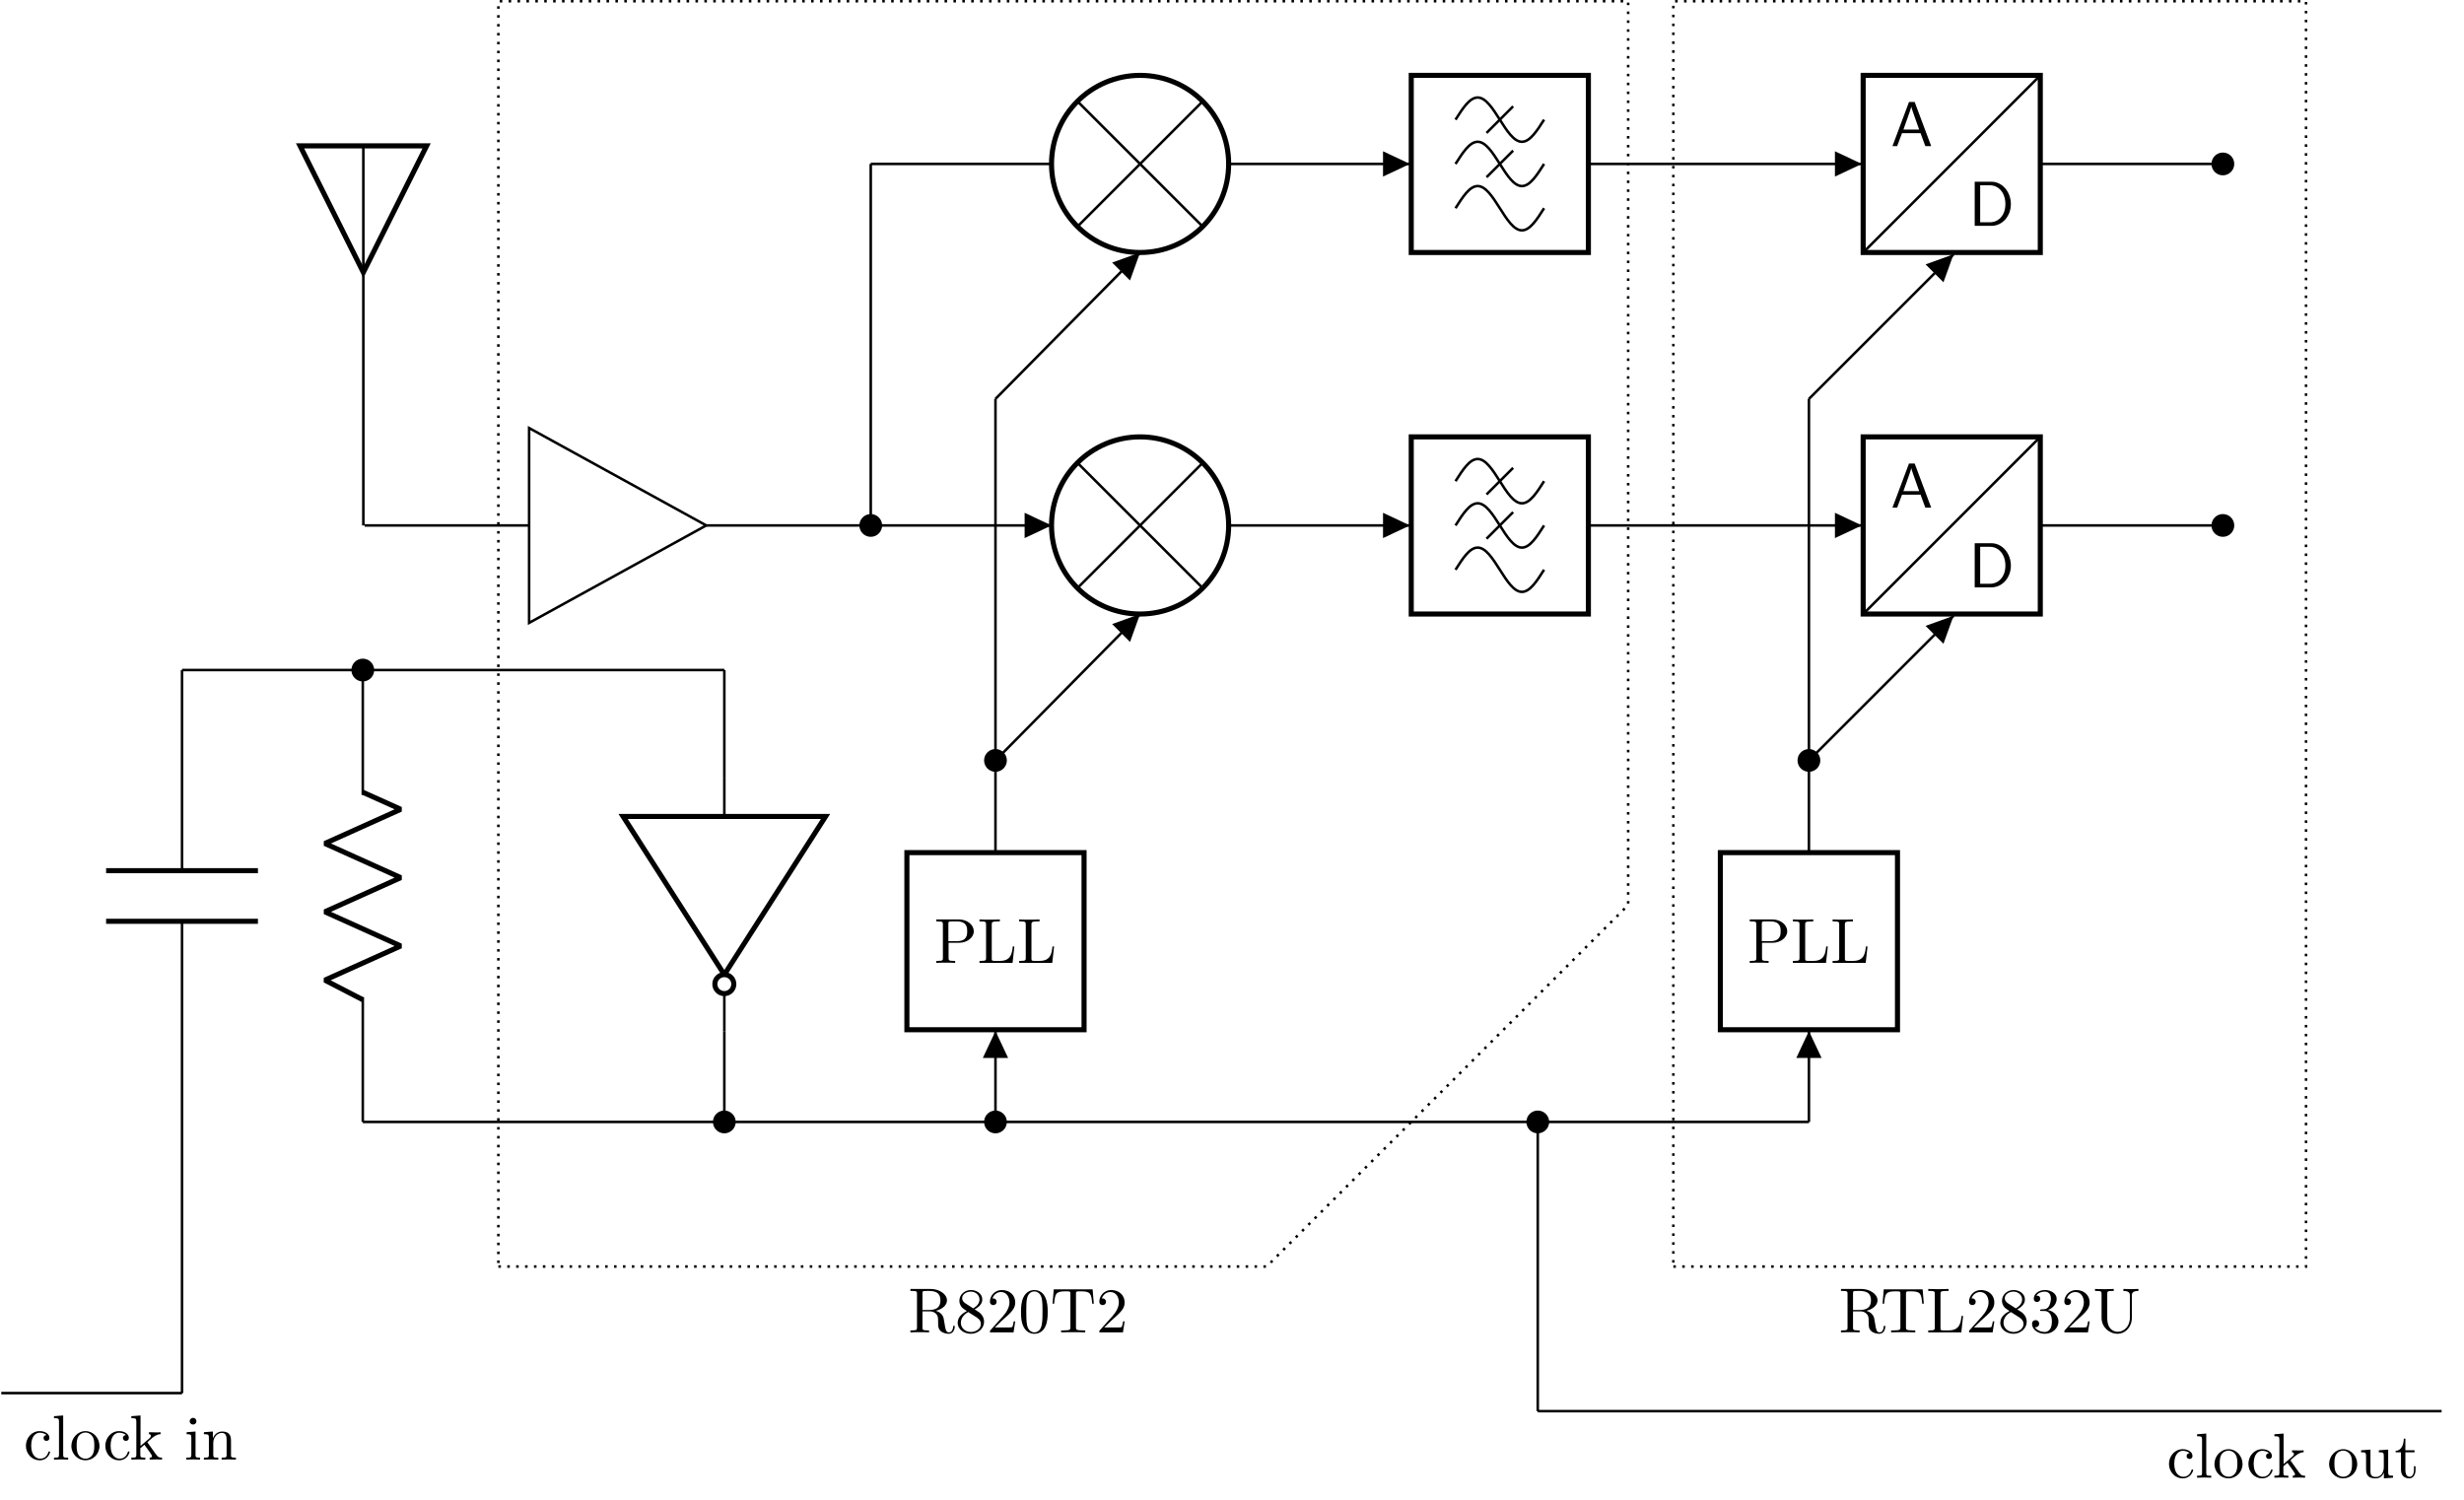 <?xml version="1.0" encoding="UTF-8"?>
<svg xmlns="http://www.w3.org/2000/svg" xmlns:xlink="http://www.w3.org/1999/xlink" width="386.393pt" height="235.166pt" viewBox="0 0 386.393 235.166" version="1.1">
<defs>
<g>
<symbol overflow="visible" id="glyph0-0">
<path style="stroke:none;" d=""/>
</symbol>
<symbol overflow="visible" id="glyph0-1">
<path style="stroke:none;" d="M 4.141 -1.188 C 4.141 -1.281 4.031 -1.281 4 -1.281 C 3.922 -1.281 3.891 -1.25 3.875 -1.188 C 3.594 -0.266 2.938 -0.141 2.578 -0.141 C 2.047 -0.141 1.172 -0.562 1.172 -2.172 C 1.172 -3.797 1.984 -4.219 2.516 -4.219 C 2.609 -4.219 3.234 -4.203 3.578 -3.844 C 3.172 -3.812 3.109 -3.516 3.109 -3.391 C 3.109 -3.125 3.297 -2.938 3.562 -2.938 C 3.828 -2.938 4.031 -3.094 4.031 -3.406 C 4.031 -4.078 3.266 -4.469 2.5 -4.469 C 1.25 -4.469 0.344 -3.391 0.344 -2.156 C 0.344 -0.875 1.328 0.109 2.484 0.109 C 3.812 0.109 4.141 -1.094 4.141 -1.188 Z M 4.141 -1.188 "/>
</symbol>
<symbol overflow="visible" id="glyph0-2">
<path style="stroke:none;" d="M 2.547 0 L 2.547 -0.312 C 1.875 -0.312 1.766 -0.312 1.766 -0.75 L 1.766 -6.922 L 0.328 -6.812 L 0.328 -6.5 C 1.031 -6.5 1.109 -6.438 1.109 -5.938 L 1.109 -0.75 C 1.109 -0.312 1 -0.312 0.328 -0.312 L 0.328 0 L 1.438 -0.031 Z M 2.547 0 "/>
</symbol>
<symbol overflow="visible" id="glyph0-3">
<path style="stroke:none;" d="M 4.688 -2.141 C 4.688 -3.406 3.703 -4.469 2.5 -4.469 C 1.25 -4.469 0.281 -3.375 0.281 -2.141 C 0.281 -0.844 1.312 0.109 2.484 0.109 C 3.688 0.109 4.688 -0.875 4.688 -2.141 Z M 3.875 -2.219 C 3.875 -1.859 3.875 -1.312 3.656 -0.875 C 3.422 -0.422 2.984 -0.141 2.5 -0.141 C 2.062 -0.141 1.625 -0.344 1.359 -0.812 C 1.109 -1.25 1.109 -1.859 1.109 -2.219 C 1.109 -2.609 1.109 -3.141 1.344 -3.578 C 1.609 -4.031 2.078 -4.25 2.484 -4.25 C 2.922 -4.25 3.344 -4.031 3.609 -3.594 C 3.875 -3.172 3.875 -2.594 3.875 -2.219 Z M 3.875 -2.219 "/>
</symbol>
<symbol overflow="visible" id="glyph0-4">
<path style="stroke:none;" d="M 5.094 0 L 5.094 -0.312 C 4.719 -0.312 4.5 -0.312 4.125 -0.844 L 2.859 -2.625 C 2.844 -2.641 2.797 -2.703 2.797 -2.734 C 2.797 -2.766 3.516 -3.375 3.609 -3.453 C 4.234 -3.953 4.656 -3.984 4.859 -3.984 L 4.859 -4.297 C 4.578 -4.266 4.453 -4.266 4.172 -4.266 C 3.812 -4.266 3.188 -4.281 3.047 -4.297 L 3.047 -3.984 C 3.234 -3.984 3.344 -3.875 3.344 -3.734 C 3.344 -3.531 3.203 -3.422 3.125 -3.344 L 1.719 -2.141 L 1.719 -6.922 L 0.281 -6.812 L 0.281 -6.5 C 0.984 -6.5 1.062 -6.438 1.062 -5.938 L 1.062 -0.75 C 1.062 -0.312 0.953 -0.312 0.281 -0.312 L 0.281 0 L 1.359 -0.031 L 2.469 0 L 2.469 -0.312 C 1.797 -0.312 1.688 -0.312 1.688 -0.75 L 1.688 -1.781 L 2.328 -2.328 C 3.094 -1.281 3.516 -0.719 3.516 -0.531 C 3.516 -0.344 3.344 -0.312 3.156 -0.312 L 3.156 0 L 4.234 -0.031 C 4.516 -0.031 4.812 -0.016 5.094 0 Z M 5.094 0 "/>
</symbol>
<symbol overflow="visible" id="glyph0-5">
<path style="stroke:none;" d="M 2.469 0 L 2.469 -0.312 C 1.797 -0.312 1.766 -0.359 1.766 -0.75 L 1.766 -4.406 L 0.375 -4.297 L 0.375 -3.984 C 1.016 -3.984 1.109 -3.922 1.109 -3.438 L 1.109 -0.75 C 1.109 -0.312 1 -0.312 0.328 -0.312 L 0.328 0 L 1.422 -0.031 C 1.781 -0.031 2.125 -0.016 2.469 0 Z M 1.906 -6.016 C 1.906 -6.297 1.688 -6.547 1.391 -6.547 C 1.047 -6.547 0.844 -6.266 0.844 -6.016 C 0.844 -5.75 1.078 -5.5 1.375 -5.5 C 1.719 -5.5 1.906 -5.766 1.906 -6.016 Z M 1.906 -6.016 "/>
</symbol>
<symbol overflow="visible" id="glyph0-6">
<path style="stroke:none;" d="M 5.328 0 L 5.328 -0.312 C 4.812 -0.312 4.562 -0.312 4.562 -0.609 L 4.562 -2.516 C 4.562 -3.375 4.562 -3.672 4.25 -4.031 C 4.109 -4.203 3.781 -4.406 3.203 -4.406 C 2.469 -4.406 2 -3.984 1.719 -3.359 L 1.719 -4.406 L 0.312 -4.297 L 0.312 -3.984 C 1.016 -3.984 1.094 -3.922 1.094 -3.422 L 1.094 -0.75 C 1.094 -0.312 0.984 -0.312 0.312 -0.312 L 0.312 0 L 1.453 -0.031 L 2.562 0 L 2.562 -0.312 C 1.891 -0.312 1.781 -0.312 1.781 -0.75 L 1.781 -2.594 C 1.781 -3.625 2.5 -4.188 3.125 -4.188 C 3.766 -4.188 3.875 -3.656 3.875 -3.078 L 3.875 -0.75 C 3.875 -0.312 3.766 -0.312 3.094 -0.312 L 3.094 0 L 4.219 -0.031 Z M 5.328 0 "/>
</symbol>
<symbol overflow="visible" id="glyph0-7">
<path style="stroke:none;" d="M 6.219 -4.953 C 6.219 -5.938 5.234 -6.812 3.875 -6.812 L 0.344 -6.812 L 0.344 -6.5 L 0.594 -6.5 C 1.359 -6.5 1.375 -6.391 1.375 -6.031 L 1.375 -0.781 C 1.375 -0.422 1.359 -0.312 0.594 -0.312 L 0.344 -0.312 L 0.344 0 C 0.703 -0.031 1.438 -0.031 1.812 -0.031 C 2.188 -0.031 2.938 -0.031 3.297 0 L 3.297 -0.312 L 3.047 -0.312 C 2.281 -0.312 2.266 -0.422 2.266 -0.781 L 2.266 -3.156 L 3.953 -3.156 C 5.141 -3.156 6.219 -3.953 6.219 -4.953 Z M 5.188 -4.953 C 5.188 -4.484 5.188 -3.406 3.609 -3.406 L 2.234 -3.406 L 2.234 -6.094 C 2.234 -6.438 2.25 -6.5 2.719 -6.5 L 3.609 -6.5 C 5.188 -6.5 5.188 -5.438 5.188 -4.953 Z M 5.188 -4.953 "/>
</symbol>
<symbol overflow="visible" id="glyph0-8">
<path style="stroke:none;" d="M 5.797 -2.578 L 5.547 -2.578 C 5.438 -1.562 5.297 -0.312 3.547 -0.312 L 2.734 -0.312 C 2.266 -0.312 2.25 -0.375 2.25 -0.703 L 2.25 -6.016 C 2.25 -6.359 2.25 -6.5 3.188 -6.5 L 3.516 -6.5 L 3.516 -6.812 C 3.156 -6.781 2.25 -6.781 1.844 -6.781 C 1.453 -6.781 0.672 -6.781 0.328 -6.812 L 0.328 -6.5 L 0.562 -6.5 C 1.328 -6.5 1.359 -6.391 1.359 -6.031 L 1.359 -0.781 C 1.359 -0.422 1.328 -0.312 0.562 -0.312 L 0.328 -0.312 L 0.328 0 L 5.516 0 Z M 5.797 -2.578 "/>
</symbol>
<symbol overflow="visible" id="glyph0-9">
<path style="stroke:none;" d="M 5.328 0 L 5.328 -0.312 C 4.641 -0.312 4.562 -0.375 4.562 -0.875 L 4.562 -4.406 L 3.094 -4.297 L 3.094 -3.984 C 3.781 -3.984 3.875 -3.922 3.875 -3.422 L 3.875 -1.656 C 3.875 -0.781 3.391 -0.109 2.656 -0.109 C 1.828 -0.109 1.781 -0.578 1.781 -1.094 L 1.781 -4.406 L 0.312 -4.297 L 0.312 -3.984 C 1.094 -3.984 1.094 -3.953 1.094 -3.078 L 1.094 -1.578 C 1.094 -0.797 1.094 0.109 2.609 0.109 C 3.172 0.109 3.609 -0.172 3.891 -0.781 L 3.891 0.109 Z M 5.328 0 "/>
</symbol>
<symbol overflow="visible" id="glyph0-10">
<path style="stroke:none;" d="M 3.312 -1.234 L 3.312 -1.797 L 3.062 -1.797 L 3.062 -1.25 C 3.062 -0.516 2.766 -0.141 2.391 -0.141 C 1.719 -0.141 1.719 -1.047 1.719 -1.219 L 1.719 -3.984 L 3.156 -3.984 L 3.156 -4.297 L 1.719 -4.297 L 1.719 -6.125 L 1.469 -6.125 C 1.469 -5.312 1.172 -4.25 0.188 -4.203 L 0.188 -3.984 L 1.031 -3.984 L 1.031 -1.234 C 1.031 -0.016 1.969 0.109 2.328 0.109 C 3.031 0.109 3.312 -0.594 3.312 -1.234 Z M 3.312 -1.234 "/>
</symbol>
<symbol overflow="visible" id="glyph0-11">
<path style="stroke:none;" d="M 7.297 -0.875 C 7.297 -0.938 7.297 -1.047 7.172 -1.047 C 7.062 -1.047 7.062 -0.953 7.047 -0.891 C 6.984 -0.172 6.641 0 6.391 0 C 5.906 0 5.828 -0.516 5.688 -1.438 L 5.547 -2.234 C 5.375 -2.875 4.891 -3.203 4.344 -3.391 C 5.297 -3.625 6.078 -4.234 6.078 -5.016 C 6.078 -5.969 4.938 -6.812 3.484 -6.812 L 0.344 -6.812 L 0.344 -6.5 L 0.594 -6.5 C 1.359 -6.5 1.375 -6.391 1.375 -6.031 L 1.375 -0.781 C 1.375 -0.422 1.359 -0.312 0.594 -0.312 L 0.344 -0.312 L 0.344 0 C 0.703 -0.031 1.422 -0.031 1.797 -0.031 C 2.188 -0.031 2.906 -0.031 3.266 0 L 3.266 -0.312 L 3.016 -0.312 C 2.25 -0.312 2.234 -0.422 2.234 -0.781 L 2.234 -3.297 L 3.375 -3.297 C 3.531 -3.297 3.953 -3.297 4.312 -2.953 C 4.688 -2.609 4.688 -2.297 4.688 -1.625 C 4.688 -0.984 4.688 -0.578 5.094 -0.203 C 5.5 0.156 6.047 0.219 6.344 0.219 C 7.125 0.219 7.297 -0.594 7.297 -0.875 Z M 5.047 -5.016 C 5.047 -4.328 4.812 -3.516 3.344 -3.516 L 2.234 -3.516 L 2.234 -6.094 C 2.234 -6.328 2.234 -6.453 2.453 -6.484 C 2.547 -6.5 2.844 -6.5 3.047 -6.5 C 3.938 -6.5 5.047 -6.453 5.047 -5.016 Z M 5.047 -5.016 "/>
</symbol>
<symbol overflow="visible" id="glyph0-12">
<path style="stroke:none;" d="M 4.562 -1.672 C 4.562 -2.031 4.453 -2.484 4.062 -2.906 C 3.875 -3.109 3.719 -3.203 3.078 -3.609 C 3.797 -3.984 4.281 -4.5 4.281 -5.156 C 4.281 -6.078 3.406 -6.641 2.5 -6.641 C 1.5 -6.641 0.688 -5.906 0.688 -4.969 C 0.688 -4.797 0.703 -4.344 1.125 -3.875 C 1.234 -3.766 1.609 -3.516 1.859 -3.344 C 1.281 -3.047 0.422 -2.5 0.422 -1.5 C 0.422 -0.453 1.438 0.219 2.484 0.219 C 3.609 0.219 4.562 -0.609 4.562 -1.672 Z M 3.844 -5.156 C 3.844 -4.578 3.453 -4.109 2.859 -3.766 L 1.625 -4.562 C 1.172 -4.859 1.125 -5.188 1.125 -5.359 C 1.125 -5.969 1.781 -6.391 2.484 -6.391 C 3.203 -6.391 3.844 -5.875 3.844 -5.156 Z M 4.062 -1.312 C 4.062 -0.578 3.312 -0.062 2.5 -0.062 C 1.641 -0.062 0.922 -0.672 0.922 -1.5 C 0.922 -2.078 1.234 -2.719 2.078 -3.188 L 3.312 -2.406 C 3.594 -2.219 4.062 -1.922 4.062 -1.312 Z M 4.062 -1.312 "/>
</symbol>
<symbol overflow="visible" id="glyph0-13">
<path style="stroke:none;" d="M 4.469 -1.734 L 4.234 -1.734 C 4.172 -1.438 4.109 -1 4 -0.844 C 3.938 -0.766 3.281 -0.766 3.062 -0.766 L 1.266 -0.766 L 2.328 -1.797 C 3.875 -3.172 4.469 -3.703 4.469 -4.703 C 4.469 -5.844 3.578 -6.641 2.359 -6.641 C 1.234 -6.641 0.5 -5.719 0.5 -4.828 C 0.5 -4.281 1 -4.281 1.031 -4.281 C 1.203 -4.281 1.547 -4.391 1.547 -4.812 C 1.547 -5.062 1.359 -5.328 1.016 -5.328 C 0.938 -5.328 0.922 -5.328 0.891 -5.312 C 1.109 -5.969 1.656 -6.328 2.234 -6.328 C 3.141 -6.328 3.562 -5.516 3.562 -4.703 C 3.562 -3.906 3.078 -3.125 2.516 -2.5 L 0.609 -0.375 C 0.5 -0.266 0.5 -0.234 0.5 0 L 4.203 0 Z M 4.469 -1.734 "/>
</symbol>
<symbol overflow="visible" id="glyph0-14">
<path style="stroke:none;" d="M 4.578 -3.188 C 4.578 -3.984 4.531 -4.781 4.188 -5.516 C 3.734 -6.484 2.906 -6.641 2.5 -6.641 C 1.891 -6.641 1.172 -6.375 0.75 -5.453 C 0.438 -4.766 0.391 -3.984 0.391 -3.188 C 0.391 -2.438 0.422 -1.547 0.844 -0.781 C 1.266 0.016 2 0.219 2.484 0.219 C 3.016 0.219 3.781 0.016 4.219 -0.938 C 4.531 -1.625 4.578 -2.406 4.578 -3.188 Z M 3.766 -3.312 C 3.766 -2.562 3.766 -1.891 3.656 -1.25 C 3.5 -0.297 2.938 0 2.484 0 C 2.094 0 1.5 -0.25 1.328 -1.203 C 1.219 -1.797 1.219 -2.719 1.219 -3.312 C 1.219 -3.953 1.219 -4.609 1.297 -5.141 C 1.484 -6.328 2.234 -6.422 2.484 -6.422 C 2.812 -6.422 3.469 -6.234 3.656 -5.25 C 3.766 -4.688 3.766 -3.938 3.766 -3.312 Z M 3.766 -3.312 "/>
</symbol>
<symbol overflow="visible" id="glyph0-15">
<path style="stroke:none;" d="M 6.828 -4.5 L 6.641 -6.75 L 0.547 -6.75 L 0.359 -4.5 L 0.609 -4.5 C 0.75 -6.109 0.891 -6.438 2.406 -6.438 C 2.578 -6.438 2.844 -6.438 2.938 -6.422 C 3.156 -6.375 3.156 -6.266 3.156 -6.047 L 3.156 -0.781 C 3.156 -0.453 3.156 -0.312 2.109 -0.312 L 1.703 -0.312 L 1.703 0 C 2.109 -0.031 3.125 -0.031 3.594 -0.031 C 4.047 -0.031 5.078 -0.031 5.484 0 L 5.484 -0.312 L 5.078 -0.312 C 4.031 -0.312 4.031 -0.453 4.031 -0.781 L 4.031 -6.047 C 4.031 -6.234 4.031 -6.375 4.219 -6.422 C 4.328 -6.438 4.594 -6.438 4.781 -6.438 C 6.297 -6.438 6.438 -6.109 6.578 -4.5 Z M 6.828 -4.5 "/>
</symbol>
<symbol overflow="visible" id="glyph0-16">
<path style="stroke:none;" d="M 4.562 -1.703 C 4.562 -2.516 3.922 -3.297 2.891 -3.516 C 3.703 -3.781 4.281 -4.469 4.281 -5.266 C 4.281 -6.078 3.406 -6.641 2.453 -6.641 C 1.453 -6.641 0.688 -6.047 0.688 -5.281 C 0.688 -4.953 0.906 -4.766 1.203 -4.766 C 1.5 -4.766 1.703 -4.984 1.703 -5.281 C 1.703 -5.766 1.234 -5.766 1.094 -5.766 C 1.391 -6.266 2.047 -6.391 2.406 -6.391 C 2.828 -6.391 3.375 -6.172 3.375 -5.281 C 3.375 -5.156 3.344 -4.578 3.094 -4.141 C 2.797 -3.656 2.453 -3.625 2.203 -3.625 C 2.125 -3.609 1.891 -3.594 1.812 -3.594 C 1.734 -3.578 1.672 -3.562 1.672 -3.469 C 1.672 -3.359 1.734 -3.359 1.906 -3.359 L 2.344 -3.359 C 3.156 -3.359 3.531 -2.688 3.531 -1.703 C 3.531 -0.344 2.844 -0.062 2.406 -0.062 C 1.969 -0.062 1.219 -0.234 0.875 -0.812 C 1.219 -0.766 1.531 -0.984 1.531 -1.359 C 1.531 -1.719 1.266 -1.922 0.984 -1.922 C 0.734 -1.922 0.422 -1.781 0.422 -1.344 C 0.422 -0.438 1.344 0.219 2.438 0.219 C 3.656 0.219 4.562 -0.688 4.562 -1.703 Z M 4.562 -1.703 "/>
</symbol>
<symbol overflow="visible" id="glyph0-17">
<path style="stroke:none;" d="M 7.141 -6.5 L 7.141 -6.812 L 5.969 -6.781 L 4.781 -6.812 L 4.781 -6.5 C 5.797 -6.5 5.797 -6.031 5.797 -5.766 L 5.797 -2.297 C 5.797 -0.891 4.828 -0.094 3.891 -0.094 C 3.422 -0.094 2.25 -0.344 2.25 -2.234 L 2.25 -6.031 C 2.25 -6.391 2.266 -6.5 3.031 -6.5 L 3.266 -6.5 L 3.266 -6.812 C 2.922 -6.781 2.188 -6.781 1.797 -6.781 C 1.422 -6.781 0.672 -6.781 0.328 -6.812 L 0.328 -6.5 L 0.562 -6.5 C 1.328 -6.5 1.359 -6.391 1.359 -6.031 L 1.359 -2.266 C 1.359 -0.875 2.516 0.219 3.875 0.219 C 5.016 0.219 5.906 -0.703 6.078 -1.844 C 6.109 -2.047 6.109 -2.141 6.109 -2.531 L 6.109 -5.719 C 6.109 -6.047 6.109 -6.5 7.141 -6.5 Z M 7.141 -6.5 "/>
</symbol>
<symbol overflow="visible" id="glyph1-0">
<path style="stroke:none;" d=""/>
</symbol>
<symbol overflow="visible" id="glyph1-1">
<path style="stroke:none;" d="M 6.359 0 L 3.766 -6.922 L 2.875 -6.922 L 0.281 0 L 1.016 0 L 1.781 -2.031 L 4.688 -2.031 L 5.438 0 Z M 4.469 -2.594 L 2 -2.594 C 2.5 -4.016 2.141 -2.969 2.641 -4.391 C 2.844 -4.984 3.156 -5.828 3.234 -6.203 C 3.266 -6.062 3.328 -5.812 3.562 -5.156 Z M 4.469 -2.594 "/>
</symbol>
<symbol overflow="visible" id="glyph1-2">
<path style="stroke:none;" d="M 6.625 -3.406 C 6.625 -5.328 5.281 -6.922 3.562 -6.922 L 0.953 -6.922 L 0.953 0 L 3.578 0 C 5.281 0 6.625 -1.516 6.625 -3.406 Z M 5.766 -3.406 C 5.766 -1.703 4.734 -0.562 3.344 -0.562 L 1.812 -0.562 L 1.812 -6.359 L 3.344 -6.359 C 4.734 -6.359 5.766 -5.156 5.766 -3.406 Z M 5.766 -3.406 "/>
</symbol>
</g>
</defs>
<g id="surface1">
<path style="fill:none;stroke-width:0.399;stroke-linecap:butt;stroke-linejoin:miter;stroke:rgb(0%,0%,0%);stroke-opacity:1;stroke-miterlimit:10;" d="M 77.954 43.938 L 77.954 36.852 M 77.954 36.852 L 77.954 29.766 M 77.954 29.766 L 49.606 29.766 M 49.606 29.766 L 21.259 29.766 M 21.259 29.766 L 21.259 49.324 M 21.259 81.07 L 21.259 100.633 M 21.259 100.633 L 49.606 100.633 M 49.606 100.633 L 77.954 100.633 M 77.954 100.633 L 77.954 92.129 M 77.954 92.129 L 77.954 83.621 " transform="matrix(1,0,0,-1,35.632,205.711)"/>
<path style="fill:none;stroke-width:0.797;stroke-linecap:butt;stroke-linejoin:miter;stroke:rgb(0%,0%,0%);stroke-opacity:1;stroke-miterlimit:10;" d="M 77.954 52.867 L 93.829 77.672 L 62.079 77.672 L 77.954 52.867 " transform="matrix(1,0,0,-1,35.632,205.711)"/>
<path style="fill:none;stroke-width:0.797;stroke-linecap:butt;stroke-linejoin:miter;stroke:rgb(0%,0%,0%);stroke-opacity:1;stroke-miterlimit:10;" d="M 77.954 49.891 C 78.774 49.891 79.442 50.559 79.442 51.379 C 79.442 52.199 78.774 52.867 77.954 52.867 C 77.134 52.867 76.466 52.199 76.466 51.379 C 76.466 50.559 77.134 49.891 77.954 49.891 Z M 77.954 49.891 " transform="matrix(1,0,0,-1,35.632,205.711)"/>
<path style="fill:none;stroke-width:0.399;stroke-linecap:butt;stroke-linejoin:miter;stroke:rgb(0%,0%,0%);stroke-opacity:1;stroke-miterlimit:10;" d="M 77.954 83.621 L 77.954 77.672 M 77.954 43.938 L 77.954 49.891 " transform="matrix(1,0,0,-1,35.632,205.711)"/>
<path style="fill-rule:nonzero;fill:rgb(0%,0%,0%);fill-opacity:1;stroke-width:0.399;stroke-linecap:butt;stroke-linejoin:miter;stroke:rgb(0%,0%,0%);stroke-opacity:1;stroke-miterlimit:10;" d="M 79.54 29.766 C 79.54 30.641 78.829 31.352 77.954 31.352 C 77.079 31.352 76.368 30.641 76.368 29.766 C 76.368 28.887 77.079 28.176 77.954 28.176 C 78.829 28.176 79.54 28.887 79.54 29.766 Z M 79.54 29.766 " transform="matrix(1,0,0,-1,35.632,205.711)"/>
<path style="fill:none;stroke-width:0.797;stroke-linecap:butt;stroke-linejoin:bevel;stroke:rgb(0%,0%,0%);stroke-opacity:1;stroke-miterlimit:10;" d="M 21.259 48.926 L 15.306 52.004 L 27.212 57.359 L 15.306 62.719 L 27.212 68.074 L 15.306 73.434 L 27.212 78.793 L 21.259 81.469 " transform="matrix(1,0,0,-1,35.632,205.711)"/>
<path style="fill:none;stroke-width:0.399;stroke-linecap:butt;stroke-linejoin:miter;stroke:rgb(0%,0%,0%);stroke-opacity:1;stroke-miterlimit:10;" d="M 21.259 100.633 L 7.087 100.633 M 7.087 100.633 L -7.085 100.633 M -7.085 100.633 L -7.085 69.168 M -7.085 61.231 L -7.085 29.766 M -7.085 29.766 L -7.085 8.504 M -7.085 8.504 L -7.085 -12.758 M -7.085 -12.758 L -21.261 -12.758 M -21.261 -12.758 L -35.433 -12.758 " transform="matrix(1,0,0,-1,35.632,205.711)"/>
<path style="fill-rule:nonzero;fill:rgb(0%,0%,0%);fill-opacity:1;stroke-width:0.399;stroke-linecap:butt;stroke-linejoin:miter;stroke:rgb(0%,0%,0%);stroke-opacity:1;stroke-miterlimit:10;" d="M 22.848 100.633 C 22.848 101.508 22.138 102.219 21.259 102.219 C 20.384 102.219 19.673 101.508 19.673 100.633 C 19.673 99.754 20.384 99.043 21.259 99.043 C 22.138 99.043 22.848 99.754 22.848 100.633 Z M 22.848 100.633 " transform="matrix(1,0,0,-1,35.632,205.711)"/>
<path style="fill:none;stroke-width:0.797;stroke-linecap:butt;stroke-linejoin:miter;stroke:rgb(0%,0%,0%);stroke-opacity:1;stroke-miterlimit:10;" d="M 4.817 69.168 L -18.991 69.168 M 4.817 61.231 L -18.991 61.231 " transform="matrix(1,0,0,-1,35.632,205.711)"/>
<g style="fill:rgb(0%,0%,0%);fill-opacity:1;">
  <use xlink:href="#glyph0-1" x="3.719" y="228.901"/>
  <use xlink:href="#glyph0-2" x="8.142" y="228.901"/>
  <use xlink:href="#glyph0-3" x="10.912" y="228.901"/>
</g>
<g style="fill:rgb(0%,0%,0%);fill-opacity:1;">
  <use xlink:href="#glyph0-1" x="16.172" y="228.901"/>
</g>
<g style="fill:rgb(0%,0%,0%);fill-opacity:1;">
  <use xlink:href="#glyph0-4" x="20.317" y="228.901"/>
</g>
<g style="fill:rgb(0%,0%,0%);fill-opacity:1;">
  <use xlink:href="#glyph0-5" x="28.895" y="228.901"/>
  <use xlink:href="#glyph0-6" x="31.664" y="228.901"/>
</g>
<path style="fill:none;stroke-width:0.399;stroke-linecap:butt;stroke-linejoin:miter;stroke:rgb(0%,0%,0%);stroke-opacity:1;stroke-miterlimit:10;" d="M 77.954 29.766 L 99.216 29.766 M 99.216 29.766 L 120.473 29.766 M 120.473 29.766 L 120.473 44.223 M 120.473 72 L 120.473 86.457 " transform="matrix(1,0,0,-1,35.632,205.711)"/>
<path style="fill:none;stroke-width:0.797;stroke-linecap:butt;stroke-linejoin:miter;stroke:rgb(0%,0%,0%);stroke-opacity:1;stroke-miterlimit:10;" d="M 134.364 72 L 134.364 44.223 L 106.583 44.223 L 106.583 72 Z M 134.364 72 " transform="matrix(1,0,0,-1,35.632,205.711)"/>
<path style=" stroke:none;fill-rule:nonzero;fill:rgb(0%,0%,0%);fill-opacity:1;" d="M 156.105 165.914 L 158.09 165.914 L 156.105 161.695 L 154.121 165.914 L 156.105 165.914 "/>
<g style="fill:rgb(0%,0%,0%);fill-opacity:1;">
  <use xlink:href="#glyph0-7" x="146.486" y="151.003"/>
  <use xlink:href="#glyph0-8" x="153.271" y="151.003"/>
  <use xlink:href="#glyph0-8" x="159.497" y="151.003"/>
</g>
<path style="fill:none;stroke-width:0.797;stroke-linecap:butt;stroke-linejoin:miter;stroke:rgb(0%,0%,0%);stroke-opacity:1;stroke-miterlimit:10;" d="M 157.04 123.309 C 157.04 130.981 150.821 137.199 143.153 137.199 C 135.481 137.199 129.263 130.981 129.263 123.309 C 129.263 115.637 135.481 109.418 143.153 109.418 C 150.821 109.418 157.04 115.637 157.04 123.309 Z M 157.04 123.309 " transform="matrix(1,0,0,-1,35.632,205.711)"/>
<path style="fill:none;stroke-width:0.399;stroke-linecap:butt;stroke-linejoin:miter;stroke:rgb(0%,0%,0%);stroke-opacity:1;stroke-miterlimit:10;" d="M 133.329 133.129 L 152.973 113.488 M 152.973 133.129 L 133.329 113.488 " transform="matrix(1,0,0,-1,35.632,205.711)"/>
<path style="fill:none;stroke-width:0.797;stroke-linecap:butt;stroke-linejoin:miter;stroke:rgb(0%,0%,0%);stroke-opacity:1;stroke-miterlimit:10;" d="M 157.04 180.004 C 157.04 187.672 150.821 193.891 143.153 193.891 C 135.481 193.891 129.263 187.672 129.263 180.004 C 129.263 172.332 135.481 166.113 143.153 166.113 C 150.821 166.113 157.04 172.332 157.04 180.004 Z M 157.04 180.004 " transform="matrix(1,0,0,-1,35.632,205.711)"/>
<path style="fill:none;stroke-width:0.399;stroke-linecap:butt;stroke-linejoin:miter;stroke:rgb(0%,0%,0%);stroke-opacity:1;stroke-miterlimit:10;" d="M 133.329 189.824 L 152.973 170.18 M 152.973 189.824 L 133.329 170.18 " transform="matrix(1,0,0,-1,35.632,205.711)"/>
<path style="fill:none;stroke-width:0.399;stroke-linecap:butt;stroke-linejoin:miter;stroke:rgb(0%,0%,0%);stroke-opacity:1;stroke-miterlimit:10;" d="M 120.473 86.457 L 131.813 97.938 M 131.813 97.938 L 143.153 109.418 " transform="matrix(1,0,0,-1,35.632,205.711)"/>
<path style=" stroke:none;fill-rule:nonzero;fill:rgb(0%,0%,0%);fill-opacity:1;" d="M 175.801 99.273 L 177.203 100.676 L 178.785 96.293 L 174.398 97.871 L 175.801 99.273 "/>
<path style="fill:none;stroke-width:0.399;stroke-linecap:butt;stroke-linejoin:miter;stroke:rgb(0%,0%,0%);stroke-opacity:1;stroke-miterlimit:10;" d="M 120.473 86.457 L 120.473 114.805 M 120.473 114.805 L 120.473 143.152 M 120.473 143.152 L 131.813 154.633 M 131.813 154.633 L 143.153 166.113 " transform="matrix(1,0,0,-1,35.632,205.711)"/>
<path style="fill-rule:nonzero;fill:rgb(0%,0%,0%);fill-opacity:1;stroke-width:0.399;stroke-linecap:butt;stroke-linejoin:miter;stroke:rgb(0%,0%,0%);stroke-opacity:1;stroke-miterlimit:10;" d="M 122.059 86.457 C 122.059 87.336 121.352 88.043 120.473 88.043 C 119.598 88.043 118.888 87.336 118.888 86.457 C 118.888 85.582 119.598 84.871 120.473 84.871 C 121.352 84.871 122.059 85.582 122.059 86.457 Z M 122.059 86.457 " transform="matrix(1,0,0,-1,35.632,205.711)"/>
<path style=" stroke:none;fill-rule:nonzero;fill:rgb(0%,0%,0%);fill-opacity:1;" d="M 175.801 42.578 L 177.203 43.984 L 178.785 39.598 L 174.398 41.176 L 175.801 42.578 "/>
<path style="fill:none;stroke-width:0.399;stroke-linecap:butt;stroke-linejoin:miter;stroke:rgb(0%,0%,0%);stroke-opacity:1;stroke-miterlimit:10;" d="M 129.263 123.309 L 115.087 123.309 M 115.087 123.309 L 100.915 123.309 M 100.915 123.309 L 75.118 123.309 M 47.341 123.309 L 21.544 123.309 " transform="matrix(1,0,0,-1,35.632,205.711)"/>
<path style=" stroke:none;fill-rule:nonzero;fill:rgb(0%,0%,0%);fill-opacity:1;" d="M 160.676 82.402 L 160.676 84.387 L 164.895 82.402 L 160.676 80.418 L 160.676 82.402 "/>
<path style="fill:none;stroke-width:0.399;stroke-linecap:butt;stroke-linejoin:miter;stroke:rgb(0%,0%,0%);stroke-opacity:1;stroke-miterlimit:10;" d="M 47.341 108.031 L 75.118 123.309 L 47.341 138.586 Z M 47.341 108.031 " transform="matrix(1,0,0,-1,35.632,205.711)"/>
<path style="fill:none;stroke-width:0.399;stroke-linecap:butt;stroke-linejoin:miter;stroke:rgb(0%,0%,0%);stroke-opacity:1;stroke-miterlimit:10;" d="M 21.345 123.309 L 21.345 182.836 " transform="matrix(1,0,0,-1,35.632,205.711)"/>
<path style="fill:none;stroke-width:0.797;stroke-linecap:butt;stroke-linejoin:miter;stroke:rgb(0%,0%,0%);stroke-opacity:1;stroke-miterlimit:10;" d="M 21.345 182.836 L 31.266 182.836 L 21.345 162.992 L 11.423 182.836 L 21.345 182.836 " transform="matrix(1,0,0,-1,35.632,205.711)"/>
<path style="fill:none;stroke-width:0.399;stroke-linecap:butt;stroke-linejoin:miter;stroke:rgb(0%,0%,0%);stroke-opacity:1;stroke-miterlimit:10;" d="M 100.915 123.309 L 100.915 151.656 M 100.915 151.656 L 100.915 180.004 M 100.915 180.004 L 115.087 180.004 M 115.087 180.004 L 129.263 180.004 " transform="matrix(1,0,0,-1,35.632,205.711)"/>
<path style="fill-rule:nonzero;fill:rgb(0%,0%,0%);fill-opacity:1;stroke-width:0.399;stroke-linecap:butt;stroke-linejoin:miter;stroke:rgb(0%,0%,0%);stroke-opacity:1;stroke-miterlimit:10;" d="M 102.501 123.309 C 102.501 124.184 101.79 124.895 100.915 124.895 C 100.04 124.895 99.329 124.184 99.329 123.309 C 99.329 122.434 100.04 121.723 100.915 121.723 C 101.79 121.723 102.501 122.434 102.501 123.309 Z M 102.501 123.309 " transform="matrix(1,0,0,-1,35.632,205.711)"/>
<path style="fill:none;stroke-width:0.399;stroke-linecap:butt;stroke-linejoin:miter;stroke:rgb(0%,0%,0%);stroke-opacity:1;stroke-miterlimit:10;" d="M 157.04 180.004 L 185.673 180.004 M 213.45 180.004 L 242.083 180.004 M 242.083 180.004 L 256.54 180.004 M 284.317 180.004 L 298.774 180.004 M 298.774 180.004 L 305.86 180.004 M 305.86 180.004 L 312.95 180.004 " transform="matrix(1,0,0,-1,35.632,205.711)"/>
<path style="fill:none;stroke-width:0.797;stroke-linecap:butt;stroke-linejoin:miter;stroke:rgb(0%,0%,0%);stroke-opacity:1;stroke-miterlimit:10;" d="M 185.673 193.891 L 213.45 193.891 L 213.45 166.113 L 185.673 166.113 Z M 185.673 193.891 " transform="matrix(1,0,0,-1,35.632,205.711)"/>
<path style=" stroke:none;fill-rule:nonzero;fill:rgb(0%,0%,0%);fill-opacity:1;" d="M 216.879 25.707 L 216.879 27.691 L 221.098 25.707 L 216.879 23.723 L 216.879 25.707 "/>
<path style="fill:none;stroke-width:0.399;stroke-linecap:butt;stroke-linejoin:miter;stroke:rgb(0%,0%,0%);stroke-opacity:1;stroke-miterlimit:10;" d="M 192.618 186.945 C 193.723 188.684 194.821 190.418 196.091 190.418 C 197.356 190.418 198.458 188.684 199.563 186.945 C 200.665 185.211 201.766 183.477 203.032 183.477 C 204.302 183.477 205.399 185.211 206.505 186.945 " transform="matrix(1,0,0,-1,35.632,205.711)"/>
<path style="fill:none;stroke-width:0.399;stroke-linecap:butt;stroke-linejoin:miter;stroke:rgb(0%,0%,0%);stroke-opacity:1;stroke-miterlimit:10;" d="M 197.477 184.863 L 201.645 189.031 " transform="matrix(1,0,0,-1,35.632,205.711)"/>
<path style="fill:none;stroke-width:0.399;stroke-linecap:butt;stroke-linejoin:miter;stroke:rgb(0%,0%,0%);stroke-opacity:1;stroke-miterlimit:10;" d="M 192.618 180.004 C 193.723 181.738 194.821 183.477 196.091 183.477 C 197.356 183.477 198.458 181.738 199.563 180.004 C 200.665 178.266 201.766 176.531 203.032 176.531 C 204.302 176.531 205.399 178.266 206.505 180.004 " transform="matrix(1,0,0,-1,35.632,205.711)"/>
<path style="fill:none;stroke-width:0.399;stroke-linecap:butt;stroke-linejoin:miter;stroke:rgb(0%,0%,0%);stroke-opacity:1;stroke-miterlimit:10;" d="M 197.477 177.918 L 201.645 182.086 " transform="matrix(1,0,0,-1,35.632,205.711)"/>
<path style="fill:none;stroke-width:0.399;stroke-linecap:butt;stroke-linejoin:miter;stroke:rgb(0%,0%,0%);stroke-opacity:1;stroke-miterlimit:10;" d="M 192.618 173.059 C 193.723 174.793 194.821 176.531 196.091 176.531 C 197.356 176.531 198.458 174.793 199.563 173.059 C 200.665 171.32 201.766 169.586 203.032 169.586 C 204.302 169.586 205.399 171.32 206.505 173.059 " transform="matrix(1,0,0,-1,35.632,205.711)"/>
<path style="fill:none;stroke-width:0.797;stroke-linecap:butt;stroke-linejoin:miter;stroke:rgb(0%,0%,0%);stroke-opacity:1;stroke-miterlimit:10;" d="M 256.54 193.891 L 284.317 193.891 L 284.317 166.113 L 256.54 166.113 Z M 256.54 193.891 " transform="matrix(1,0,0,-1,35.632,205.711)"/>
<path style=" stroke:none;fill-rule:nonzero;fill:rgb(0%,0%,0%);fill-opacity:1;" d="M 287.746 25.707 L 287.746 27.691 L 291.965 25.707 L 287.746 23.723 L 287.746 25.707 "/>
<path style="fill:none;stroke-width:0.399;stroke-linecap:butt;stroke-linejoin:miter;stroke:rgb(0%,0%,0%);stroke-opacity:1;stroke-miterlimit:10;" d="M 256.54 166.113 L 284.317 193.891 " transform="matrix(1,0,0,-1,35.632,205.711)"/>
<g style="fill:rgb(0%,0%,0%);fill-opacity:1;">
  <use xlink:href="#glyph1-1" x="296.484" y="22.918"/>
</g>
<g style="fill:rgb(0%,0%,0%);fill-opacity:1;">
  <use xlink:href="#glyph1-2" x="308.711" y="35.419"/>
</g>
<path style="fill-rule:nonzero;fill:rgb(0%,0%,0%);fill-opacity:1;stroke-width:0.399;stroke-linecap:butt;stroke-linejoin:miter;stroke:rgb(0%,0%,0%);stroke-opacity:1;stroke-miterlimit:10;" d="M 314.536 180.004 C 314.536 180.879 313.825 181.59 312.95 181.59 C 312.071 181.59 311.36 180.879 311.36 180.004 C 311.36 179.125 312.071 178.414 312.95 178.414 C 313.825 178.414 314.536 179.125 314.536 180.004 Z M 314.536 180.004 " transform="matrix(1,0,0,-1,35.632,205.711)"/>
<path style="fill:none;stroke-width:0.399;stroke-linecap:butt;stroke-linejoin:miter;stroke:rgb(0%,0%,0%);stroke-opacity:1;stroke-miterlimit:10;" d="M 157.04 123.309 L 185.673 123.309 M 213.45 123.309 L 242.083 123.309 M 242.083 123.309 L 256.54 123.309 M 284.317 123.309 L 298.774 123.309 M 298.774 123.309 L 305.86 123.309 M 305.86 123.309 L 312.95 123.309 " transform="matrix(1,0,0,-1,35.632,205.711)"/>
<path style="fill:none;stroke-width:0.797;stroke-linecap:butt;stroke-linejoin:miter;stroke:rgb(0%,0%,0%);stroke-opacity:1;stroke-miterlimit:10;" d="M 185.673 137.199 L 213.45 137.199 L 213.45 109.418 L 185.673 109.418 Z M 185.673 137.199 " transform="matrix(1,0,0,-1,35.632,205.711)"/>
<path style=" stroke:none;fill-rule:nonzero;fill:rgb(0%,0%,0%);fill-opacity:1;" d="M 216.879 82.402 L 216.879 84.387 L 221.098 82.402 L 216.879 80.418 L 216.879 82.402 "/>
<path style="fill:none;stroke-width:0.399;stroke-linecap:butt;stroke-linejoin:miter;stroke:rgb(0%,0%,0%);stroke-opacity:1;stroke-miterlimit:10;" d="M 192.618 130.254 C 193.723 131.988 194.821 133.727 196.091 133.727 C 197.356 133.727 198.458 131.988 199.563 130.254 C 200.665 128.516 201.766 126.781 203.032 126.781 C 204.302 126.781 205.399 128.516 206.505 130.254 " transform="matrix(1,0,0,-1,35.632,205.711)"/>
<path style="fill:none;stroke-width:0.399;stroke-linecap:butt;stroke-linejoin:miter;stroke:rgb(0%,0%,0%);stroke-opacity:1;stroke-miterlimit:10;" d="M 197.477 128.172 L 201.645 132.336 " transform="matrix(1,0,0,-1,35.632,205.711)"/>
<path style="fill:none;stroke-width:0.399;stroke-linecap:butt;stroke-linejoin:miter;stroke:rgb(0%,0%,0%);stroke-opacity:1;stroke-miterlimit:10;" d="M 192.618 123.309 C 193.723 125.043 194.821 126.781 196.091 126.781 C 197.356 126.781 198.458 125.047 199.563 123.309 C 200.665 121.574 201.766 119.836 203.032 119.836 C 204.302 119.836 205.399 121.574 206.505 123.309 " transform="matrix(1,0,0,-1,35.632,205.711)"/>
<path style="fill:none;stroke-width:0.399;stroke-linecap:butt;stroke-linejoin:miter;stroke:rgb(0%,0%,0%);stroke-opacity:1;stroke-miterlimit:10;" d="M 197.477 121.227 L 201.645 125.391 " transform="matrix(1,0,0,-1,35.632,205.711)"/>
<path style="fill:none;stroke-width:0.399;stroke-linecap:butt;stroke-linejoin:miter;stroke:rgb(0%,0%,0%);stroke-opacity:1;stroke-miterlimit:10;" d="M 192.618 116.363 C 193.723 118.102 194.821 119.836 196.091 119.836 C 197.356 119.836 198.458 118.102 199.563 116.363 C 200.665 114.629 201.766 112.891 203.032 112.891 C 204.302 112.891 205.399 114.629 206.505 116.363 " transform="matrix(1,0,0,-1,35.632,205.711)"/>
<path style="fill:none;stroke-width:0.797;stroke-linecap:butt;stroke-linejoin:miter;stroke:rgb(0%,0%,0%);stroke-opacity:1;stroke-miterlimit:10;" d="M 256.54 137.199 L 284.317 137.199 L 284.317 109.418 L 256.54 109.418 Z M 256.54 137.199 " transform="matrix(1,0,0,-1,35.632,205.711)"/>
<path style=" stroke:none;fill-rule:nonzero;fill:rgb(0%,0%,0%);fill-opacity:1;" d="M 287.746 82.402 L 287.746 84.387 L 291.965 82.402 L 287.746 80.418 L 287.746 82.402 "/>
<path style="fill:none;stroke-width:0.399;stroke-linecap:butt;stroke-linejoin:miter;stroke:rgb(0%,0%,0%);stroke-opacity:1;stroke-miterlimit:10;" d="M 256.54 109.418 L 284.317 137.199 " transform="matrix(1,0,0,-1,35.632,205.711)"/>
<g style="fill:rgb(0%,0%,0%);fill-opacity:1;">
  <use xlink:href="#glyph1-1" x="296.484" y="79.611"/>
</g>
<g style="fill:rgb(0%,0%,0%);fill-opacity:1;">
  <use xlink:href="#glyph1-2" x="308.711" y="92.112"/>
</g>
<path style="fill-rule:nonzero;fill:rgb(0%,0%,0%);fill-opacity:1;stroke-width:0.399;stroke-linecap:butt;stroke-linejoin:miter;stroke:rgb(0%,0%,0%);stroke-opacity:1;stroke-miterlimit:10;" d="M 314.536 123.309 C 314.536 124.184 313.825 124.895 312.95 124.895 C 312.071 124.895 311.36 124.184 311.36 123.309 C 311.36 122.434 312.071 121.723 312.95 121.723 C 313.825 121.723 314.536 122.434 314.536 123.309 Z M 314.536 123.309 " transform="matrix(1,0,0,-1,35.632,205.711)"/>
<path style="fill:none;stroke-width:0.399;stroke-linecap:butt;stroke-linejoin:miter;stroke:rgb(0%,0%,0%);stroke-opacity:1;stroke-miterlimit:10;" d="M 120.473 29.766 L 162.993 29.766 M 162.993 29.766 L 205.513 29.766 M 205.513 29.766 L 226.774 29.766 M 226.774 29.766 L 248.036 29.766 M 248.036 29.766 L 248.036 44.223 M 248.036 72 L 248.036 86.457 M 248.036 86.457 L 259.372 97.797 M 259.372 97.797 L 270.712 109.137 " transform="matrix(1,0,0,-1,35.632,205.711)"/>
<path style="fill-rule:nonzero;fill:rgb(0%,0%,0%);fill-opacity:1;stroke-width:0.399;stroke-linecap:butt;stroke-linejoin:miter;stroke:rgb(0%,0%,0%);stroke-opacity:1;stroke-miterlimit:10;" d="M 122.059 29.766 C 122.059 30.641 121.352 31.352 120.473 31.352 C 119.598 31.352 118.888 30.641 118.888 29.766 C 118.888 28.887 119.598 28.176 120.473 28.176 C 121.352 28.176 122.059 28.887 122.059 29.766 Z M 122.059 29.766 " transform="matrix(1,0,0,-1,35.632,205.711)"/>
<path style="fill:none;stroke-width:0.797;stroke-linecap:butt;stroke-linejoin:miter;stroke:rgb(0%,0%,0%);stroke-opacity:1;stroke-miterlimit:10;" d="M 261.923 72 L 261.923 44.223 L 234.145 44.223 L 234.145 72 Z M 261.923 72 " transform="matrix(1,0,0,-1,35.632,205.711)"/>
<path style=" stroke:none;fill-rule:nonzero;fill:rgb(0%,0%,0%);fill-opacity:1;" d="M 283.668 165.914 L 285.652 165.914 L 283.668 161.695 L 281.684 165.914 L 283.668 165.914 "/>
<g style="fill:rgb(0%,0%,0%);fill-opacity:1;">
  <use xlink:href="#glyph0-7" x="274.045" y="151.003"/>
  <use xlink:href="#glyph0-8" x="280.83" y="151.003"/>
  <use xlink:href="#glyph0-8" x="287.056" y="151.003"/>
</g>
<path style=" stroke:none;fill-rule:nonzero;fill:rgb(0%,0%,0%);fill-opacity:1;" d="M 303.363 99.559 L 304.766 100.961 L 306.344 96.574 L 301.961 98.152 L 303.363 99.559 "/>
<path style="fill:none;stroke-width:0.399;stroke-linecap:butt;stroke-linejoin:miter;stroke:rgb(0%,0%,0%);stroke-opacity:1;stroke-miterlimit:10;" d="M 205.513 29.766 L 205.513 7.086 M 205.513 7.086 L 205.513 -15.59 M 205.513 -15.59 L 276.38 -15.59 M 276.38 -15.59 L 347.247 -15.59 " transform="matrix(1,0,0,-1,35.632,205.711)"/>
<path style="fill-rule:nonzero;fill:rgb(0%,0%,0%);fill-opacity:1;stroke-width:0.399;stroke-linecap:butt;stroke-linejoin:miter;stroke:rgb(0%,0%,0%);stroke-opacity:1;stroke-miterlimit:10;" d="M 207.102 29.766 C 207.102 30.641 206.391 31.352 205.513 31.352 C 204.638 31.352 203.927 30.641 203.927 29.766 C 203.927 28.887 204.638 28.176 205.513 28.176 C 206.391 28.176 207.102 28.887 207.102 29.766 Z M 207.102 29.766 " transform="matrix(1,0,0,-1,35.632,205.711)"/>
<g style="fill:rgb(0%,0%,0%);fill-opacity:1;">
  <use xlink:href="#glyph0-1" x="339.785" y="231.736"/>
  <use xlink:href="#glyph0-2" x="344.208" y="231.736"/>
  <use xlink:href="#glyph0-3" x="346.978" y="231.736"/>
</g>
<g style="fill:rgb(0%,0%,0%);fill-opacity:1;">
  <use xlink:href="#glyph0-1" x="352.238" y="231.736"/>
</g>
<g style="fill:rgb(0%,0%,0%);fill-opacity:1;">
  <use xlink:href="#glyph0-4" x="356.383" y="231.736"/>
</g>
<g style="fill:rgb(0%,0%,0%);fill-opacity:1;">
  <use xlink:href="#glyph0-3" x="364.961" y="231.736"/>
  <use xlink:href="#glyph0-9" x="369.942" y="231.736"/>
  <use xlink:href="#glyph0-10" x="375.481" y="231.736"/>
</g>
<path style="fill:none;stroke-width:0.399;stroke-linecap:butt;stroke-linejoin:miter;stroke:rgb(0%,0%,0%);stroke-opacity:1;stroke-miterlimit:10;" d="M 248.036 86.457 L 248.036 114.805 M 248.036 114.805 L 248.036 143.152 M 248.036 143.152 L 259.372 154.488 M 259.372 154.488 L 270.712 165.828 " transform="matrix(1,0,0,-1,35.632,205.711)"/>
<path style="fill-rule:nonzero;fill:rgb(0%,0%,0%);fill-opacity:1;stroke-width:0.399;stroke-linecap:butt;stroke-linejoin:miter;stroke:rgb(0%,0%,0%);stroke-opacity:1;stroke-miterlimit:10;" d="M 249.622 86.457 C 249.622 87.336 248.911 88.043 248.036 88.043 C 247.157 88.043 246.446 87.336 246.446 86.457 C 246.446 85.582 247.157 84.871 248.036 84.871 C 248.911 84.871 249.622 85.582 249.622 86.457 Z M 249.622 86.457 " transform="matrix(1,0,0,-1,35.632,205.711)"/>
<path style=" stroke:none;fill-rule:nonzero;fill:rgb(0%,0%,0%);fill-opacity:1;" d="M 303.363 42.863 L 304.766 44.266 L 306.344 39.883 L 301.961 41.461 L 303.363 42.863 "/>
<path style="fill:none;stroke-width:0.399;stroke-linecap:butt;stroke-linejoin:miter;stroke:rgb(0%,0%,0%);stroke-opacity:1;stroke-dasharray:0.399,0.996;stroke-miterlimit:10;" d="M 42.52 7.086 L 162.993 7.086 L 219.688 63.781 L 219.688 205.516 L 42.52 205.516 L 42.52 7.086 " transform="matrix(1,0,0,-1,35.632,205.711)"/>
<path style="fill:none;stroke-width:0.399;stroke-linecap:butt;stroke-linejoin:miter;stroke:rgb(0%,0%,0%);stroke-opacity:1;stroke-dasharray:0.399,0.996;stroke-miterlimit:10;" d="M 226.774 7.086 L 325.989 7.086 L 325.989 205.516 L 226.774 205.516 L 226.774 7.086 " transform="matrix(1,0,0,-1,35.632,205.711)"/>
<g style="fill:rgb(0%,0%,0%);fill-opacity:1;">
  <use xlink:href="#glyph0-11" x="142.423" y="208.949"/>
  <use xlink:href="#glyph0-12" x="149.756" y="208.949"/>
  <use xlink:href="#glyph0-13" x="154.737" y="208.949"/>
  <use xlink:href="#glyph0-14" x="159.718" y="208.949"/>
  <use xlink:href="#glyph0-15" x="164.699" y="208.949"/>
  <use xlink:href="#glyph0-13" x="171.892" y="208.949"/>
</g>
<g style="fill:rgb(0%,0%,0%);fill-opacity:1;">
  <use xlink:href="#glyph0-11" x="288.349" y="208.949"/>
</g>
<g style="fill:rgb(0%,0%,0%);fill-opacity:1;">
  <use xlink:href="#glyph0-15" x="294.855" y="208.949"/>
  <use xlink:href="#glyph0-8" x="302.048" y="208.949"/>
  <use xlink:href="#glyph0-13" x="308.274" y="208.949"/>
  <use xlink:href="#glyph0-12" x="313.256" y="208.949"/>
  <use xlink:href="#glyph0-16" x="318.237" y="208.949"/>
  <use xlink:href="#glyph0-13" x="323.218" y="208.949"/>
  <use xlink:href="#glyph0-17" x="328.2" y="208.949"/>
</g>
</g>
</svg>
